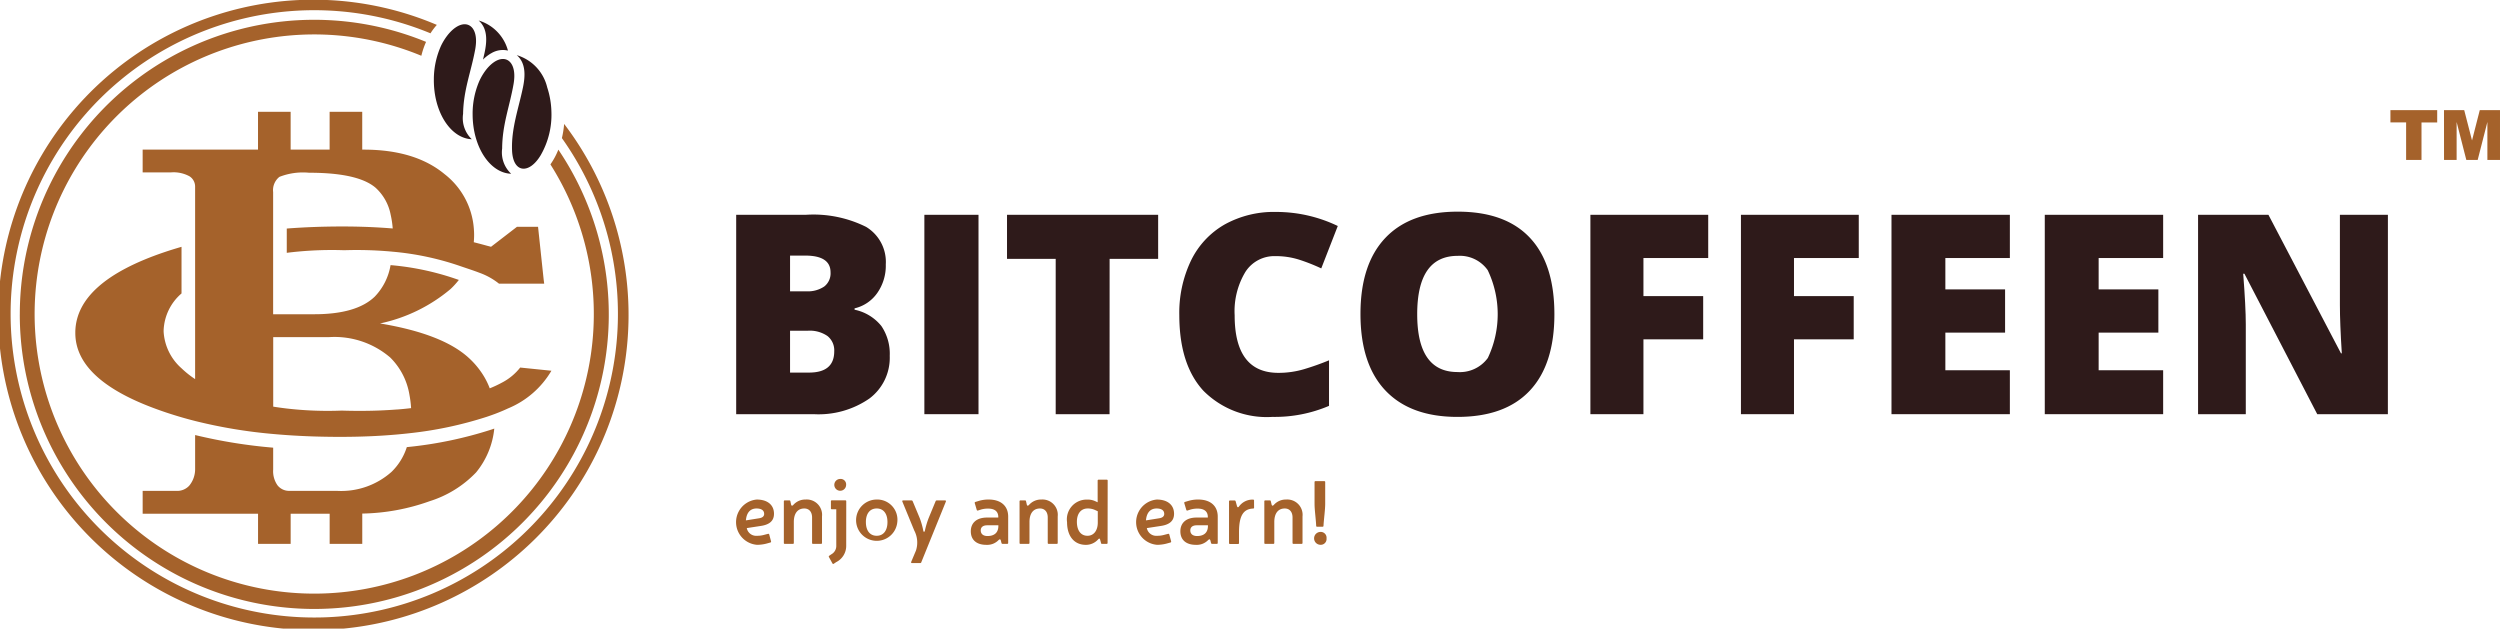 <svg xmlns="http://www.w3.org/2000/svg" width="242.117" height="60.876" viewBox="0 0 242.117 60.876">
    <defs>
        <style>
            .cls-1,.cls-3{fill:#2e1a1a}.cls-2{fill:#a5622b}.cls-3{fill-rule:evenodd}
        </style>
    </defs>
    <g id="Group_8" data-name="Group 8" transform="translate(-134.551 -262.656)">
        <g id="Group_1" data-name="Group 1" transform="translate(205.848 283.155)">
            <path id="Path_1" d="M233.837 291.626h6.736a11.454 11.454 0 0 1 5.844 1.169 3.962 3.962 0 0 1 1.909 3.639 4.6 4.6 0 0 1-.832 2.773 3.708 3.708 0 0 1-2.192 1.479v.132a4.491 4.491 0 0 1 2.6 1.585 4.782 4.782 0 0 1 .806 2.879 4.932 4.932 0 0 1-1.974 4.141 8.645 8.645 0 0 1-5.382 1.512h-7.515zm5.217 7.409h1.572a2.837 2.837 0 0 0 1.736-.462 1.611 1.611 0 0 0 .614-1.373q0-1.625-2.456-1.624h-1.466zm0 3.817v4.054h1.836q2.443 0 2.443-2.06a1.774 1.774 0 0 0-.653-1.479 3.013 3.013 0 0 0-1.9-.515z" class="cls-1" data-name="Path 1" transform="translate(-233.837 -291.322)"/>
            <path id="Path_2" d="M259.217 310.935v-19.309h5.243v19.309z" class="cls-1" data-name="Path 2" transform="translate(-240.992 -291.322)"/>
            <path id="Path_3" d="M280.294 310.935h-5.216v-15.043h-4.715v-4.266H285v4.266h-4.7z" class="cls-1" data-name="Path 3" transform="translate(-244.134 -291.322)"/>
            <path id="Path_4" d="M302.9 295.519a3.328 3.328 0 0 0-2.9 1.525 7.371 7.371 0 0 0-1.043 4.207q0 5.573 4.24 5.573a8.688 8.688 0 0 0 2.483-.357 24.871 24.871 0 0 0 2.416-.858v4.411a13.374 13.374 0 0 1-5.468 1.069 8.651 8.651 0 0 1-6.7-2.535q-2.331-2.537-2.331-7.33a11.7 11.7 0 0 1 1.13-5.269 8.081 8.081 0 0 1 3.249-3.494 9.813 9.813 0 0 1 4.986-1.221 13.737 13.737 0 0 1 5.983 1.361l-1.6 4.107a17.973 17.973 0 0 0-2.139-.845 7.472 7.472 0 0 0-2.306-.344z" class="cls-1" data-name="Path 4" transform="translate(-250.682 -291.213)"/>
            <path id="Path_5" d="M336.814 301.135q0 4.873-2.391 7.409t-7 2.535q-4.543 0-6.966-2.549t-2.424-7.422q0-4.82 2.41-7.363t7.006-2.543q4.609 0 6.986 2.523t2.379 7.41zm-13.286 0q0 5.6 3.9 5.6a3.351 3.351 0 0 0 2.938-1.36 9.874 9.874 0 0 0-.013-8.512 3.312 3.312 0 0 0-2.9-1.38q-3.926-.001-3.925 5.652z" class="cls-1" data-name="Path 5" transform="translate(-257.573 -291.203)"/>
            <path id="Path_6" d="M354.179 310.935h-5.137v-19.309h11.41v4.186h-6.273v3.688h5.785v4.186h-5.785z" class="cls-1" data-name="Path 6" transform="translate(-266.314 -291.322)"/>
            <path id="Path_7" d="M374.483 310.935h-5.137v-19.309h11.41v4.186h-6.273v3.688h5.784v4.186h-5.784z" class="cls-1" data-name="Path 7" transform="translate(-272.038 -291.322)"/>
            <path id="Path_8" d="M401.114 310.935H389.65v-19.309h11.464v4.186h-6.247v3.038h5.784v4.186h-5.784v3.645h6.247z" class="cls-1" data-name="Path 8" transform="translate(-277.762 -291.322)"/>
            <path id="Path_9" d="M421.786 310.935h-11.464v-19.309h11.464v4.186h-6.247v3.038h5.784v4.186h-5.784v3.645h6.247z" class="cls-1" data-name="Path 9" transform="translate(-283.589 -291.322)"/>
            <path id="Path_10" d="M449.378 310.935h-6.841l-7.052-13.6h-.118q.25 3.209.251 4.9v8.7h-4.622v-19.309h6.815l7.027 13.418h.079q-.185-2.919-.185-4.688v-8.73h4.649z" class="cls-1" data-name="Path 10" transform="translate(-289.417 -291.322)"/>
        </g>
        <g id="Group_5" data-name="Group 5" transform="translate(134.551 262.656)">
            <g id="Group_2" data-name="Group 2">
                <path id="Path_11" d="M137.221 293.846a28.521 28.521 0 1 0 52.157-15.946 6.778 6.778 0 0 1-.768 1.43 27.078 27.078 0 1 1-12.5-10.521 7.8 7.8 0 0 1 .457-1.345 28.509 28.509 0 0 0-39.344 26.382z" class="cls-2" data-name="Path 11" transform="translate(-135.304 -263.408)"/>
                <path id="Path_12" d="M189.186 274.657a9.274 9.274 0 0 1-.217 1.374 29.408 29.408 0 1 1-12.727-10.148 6.045 6.045 0 0 1 .616-.816 30.523 30.523 0 1 0 12.327 9.591z" class="cls-2" data-name="Path 12" transform="translate(-134.551 -262.656)"/>
            </g>
            <g id="Group_3" data-name="Group 3" transform="translate(7.289 10.821)">
                <path id="Path_13" d="M187.791 302.5a5.393 5.393 0 0 1-1.754 1.453 11.643 11.643 0 0 1-1.195.561 7.211 7.211 0 0 0-.578-1.188 7.977 7.977 0 0 0-1.473-1.779q-2.54-2.315-8.573-3.318a15.636 15.636 0 0 0 6.833-3.336 7.909 7.909 0 0 0 .8-.879l-.452-.154a26.276 26.276 0 0 0-6.163-1.28 5.776 5.776 0 0 1-1.522 3.043q-1.765 1.714-5.867 1.714h-3.983v-11.828a1.644 1.644 0 0 1 .608-1.476 6.256 6.256 0 0 1 2.874-.4q4.746 0 6.439 1.452a4.728 4.728 0 0 1 1.46 2.608 8.937 8.937 0 0 1 .2 1.338q-.655-.054-1.329-.093-1.709-.1-3.543-.1-2.8 0-5.389.2v2.351a34.95 34.95 0 0 1 4.4-.272q.583 0 1.156.021c.388-.013.781-.021 1.182-.021q1.121 0 2.192.062.666.038 1.313.1a27.415 27.415 0 0 1 6.408 1.343c.259.09.51.174.753.256.442.149.859.29 1.252.442a6.542 6.542 0 0 1 1.9 1.058h4.375l-.051-.4-.544-5.111h-2.038l-2.515 1.937-.382-.1q-.652-.18-1.289-.341c.02-.228.032-.461.032-.7s-.012-.442-.029-.658a7.371 7.371 0 0 0-2.834-5.239q-2.862-2.372-7.846-2.371h-.126v-3.662h-3.158v3.662h-3.775v-3.662h-3.16v3.662h-11.172v2.205h2.743a3.206 3.206 0 0 1 1.8.382 1.176 1.176 0 0 1 .537 1v18.638a9.292 9.292 0 0 1-1.318-1.05 5.121 5.121 0 0 1-1.731-3.547v-.12a4.955 4.955 0 0 1 1.733-3.58v-4.515c-.561.163-1.113.333-1.653.516q-8.526 2.886-8.633 7.7v.126q0 4.412 7.488 7.237 1.358.513 2.8.931.648.189 1.318.358a48.492 48.492 0 0 0 7.559 1.259q.649.059 1.318.106c1.637.114 3.358.172 5.175.172 1.932 0 3.728-.075 5.413-.223.46-.041.914-.085 1.358-.137a37.032 37.032 0 0 0 7.4-1.577c.275-.091.539-.185.795-.28q.689-.258 1.285-.539a8.728 8.728 0 0 0 4.2-3.648zm-11.881 4.057a47.074 47.074 0 0 1-3.69.139q-.882 0-1.708-.028-.654.026-1.322.027a34.587 34.587 0 0 1-4-.227q-.672-.079-1.318-.183v-6.728h5.366a8.288 8.288 0 0 1 5.962 1.967 6.578 6.578 0 0 1 1.863 3.6 10.314 10.314 0 0 1 .162 1.306q-.645.078-1.315.131z" class="cls-2" data-name="Path 13" transform="translate(-144.701 -277.725)"/>
                <path id="Path_14" d="M179.373 322.253a5.8 5.8 0 0 1-1.484 2.4 7.326 7.326 0 0 1-5.282 1.836h-4.579a1.428 1.428 0 0 1-1.169-.525 2.359 2.359 0 0 1-.429-1.526v-2.131a49.915 49.915 0 0 1-7.559-1.223v3.259a2.5 2.5 0 0 1-.572 1.646 1.574 1.574 0 0 1-1.265.5h-3.244v2.218h11.175v2.913h3.158v-2.913h3.777v2.913h3.158v-2.931a20.368 20.368 0 0 0 6.53-1.2 10.6 10.6 0 0 0 4.5-2.793 7.919 7.919 0 0 0 1.755-4.238c-.109.038-.22.076-.332.113a38.985 38.985 0 0 1-8.138 1.682z" class="cls-2" data-name="Path 14" transform="translate(-147.263 -289.772)"/>
            </g>
            <g id="Group_4" data-name="Group 4" transform="translate(42.019 1.986)">
                <path id="Path_15" d="M197.4 265.421a4.173 4.173 0 0 1 2.84 2.914 2.17 2.17 0 0 0-1.621.259 1.442 1.442 0 0 0-.155.092 3.847 3.847 0 0 0-.643.52c.052-.213.1-.427.15-.643.249-1.14.312-2.369-.571-3.141zm-.664 11.5c-2.07-.093-3.706-2.668-3.673-5.811a7.957 7.957 0 0 1 .686-3.22 5.6 5.6 0 0 1 .6-.99 4.191 4.191 0 0 1 .319-.374c1.312-1.356 2.56-.761 2.477 1.039a5.04 5.04 0 0 1-.083.688c-.4 2.163-1.127 3.878-1.168 6.212a2.823 2.823 0 0 0 .845 2.457z" class="cls-3" data-name="Path 15" transform="translate(-193.065 -265.421)"/>
                <path id="Path_16" d="M202.562 270.092a4.291 4.291 0 0 1 2.955 3.128 8.2 8.2 0 0 1 .406 2.365 7.83 7.83 0 0 1-1.045 4.209c-1.131 1.877-2.689 1.711-2.768-.485-.078-2.138.631-4.043 1.056-6.087.237-1.14.287-2.368-.6-3.13zm-.542 11.488c-2.067-.072-3.728-2.625-3.728-5.763a7.953 7.953 0 0 1 .651-3.221 5.561 5.561 0 0 1 .587-1 4 4 0 0 1 .314-.376c1.3-1.369 2.548-.787 2.484 1.01a4.963 4.963 0 0 1-.076.688c-.381 2.164-1.084 3.884-1.1 6.214a2.821 2.821 0 0 0 .869 2.444z" class="cls-3" data-name="Path 16" transform="translate(-194.539 -266.738)"/>
            </g>
        </g>
        <g id="Group_6" data-name="Group 6" transform="translate(205.828 309.041)">
            <path id="Path_17" d="M236.738 334.3a3.648 3.648 0 0 1-.883.112 2.2 2.2 0 0 1-.035-4.385c1.04 0 1.672.52 1.672 1.378 0 .666-.408 1.048-1.274 1.178l-1.36.208a.918.918 0 0 0 .987.745 2.355 2.355 0 0 0 .684-.087l.381-.1a.091.091 0 0 1 .122.07l.173.65a.089.089 0 0 1-.069.121zm-.667-2.462c.3-.051.468-.19.468-.416 0-.347-.269-.529-.738-.529-.571 0-.962.357-1.03 1.153z" class="cls-2" data-name="Path 17" transform="translate(-233.81 -328.033)"/>
            <path id="Path_18" d="M240.976 330.546c.052.1.1.1.2.009a1.549 1.549 0 0 1 1.2-.529 1.485 1.485 0 0 1 1.586 1.639v2.555a.086.086 0 0 1-.095.1h-.772a.086.086 0 0 1-.095-.1v-2.452c0-.545-.286-.875-.753-.875-.642 0-1.015.469-1.015 1.309v2.019a.086.086 0 0 1-.095.1h-.771a.087.087 0 0 1-.1-.1v-4.011a.087.087 0 0 1 .1-.1h.433a.092.092 0 0 1 .1.086z" class="cls-2" data-name="Path 18" transform="translate(-235.63 -328.033)"/>
            <path id="Path_19" d="M248.015 333.715a1.758 1.758 0 0 1-.979 1.595l-.217.148a.086.086 0 0 1-.139-.027l-.338-.615a.09.09 0 0 1 .034-.13l.2-.139a.919.919 0 0 0 .477-.832v-3.526h-.425a.087.087 0 0 1-.095-.1v-.667a.086.086 0 0 1 .095-.1h1.291a.087.087 0 0 1 .1.1zm-.009-5.883a.572.572 0 1 1-.572-.581.529.529 0 0 1 .572.581z" class="cls-2" data-name="Path 19" transform="translate(-237.339 -327.251)"/>
            <path id="Path_20" d="M254 332.209a2 2 0 1 1-1.993-2.183 1.954 1.954 0 0 1 1.993 2.183zm-3.042 0c0 .832.391 1.327 1.049 1.327.641 0 1.04-.495 1.04-1.327s-.4-1.317-1.04-1.317c-.659 0-1.05.495-1.05 1.317z" class="cls-2" data-name="Path 20" transform="translate(-238.376 -328.033)"/>
            <path id="Path_21" d="M258.078 336.135a.1.1 0 0 1-.1.078h-.8a.076.076 0 0 1-.078-.114l.46-1.091a2.5 2.5 0 0 0-.164-1.949l-1.152-2.8c-.027-.07.009-.113.078-.113h.806a.124.124 0 0 1 .113.07l.684 1.637a7.54 7.54 0 0 1 .355 1.265c.018.087.113.087.139-.009a8.368 8.368 0 0 1 .372-1.256l.677-1.637a.125.125 0 0 1 .113-.07h.8c.07 0 .1.043.078.113z" class="cls-2" data-name="Path 21" transform="translate(-240.131 -328.067)"/>
            <path id="Path_22" d="M266.269 330.156a3.244 3.244 0 0 1 .944-.13c1.17 0 1.89.607 1.89 1.655v2.538a.087.087 0 0 1-.1.1h-.434a.107.107 0 0 1-.113-.078l-.069-.269c-.052-.122-.1-.122-.217-.017a1.525 1.525 0 0 1-1.186.459c-.962 0-1.5-.495-1.5-1.308s.554-1.335 1.577-1.335h1.083v-.052c0-.528-.337-.814-.979-.814a2.383 2.383 0 0 0-.676.085l-.312.1a.091.091 0 0 1-.121-.07l-.19-.642a.089.089 0 0 1 .069-.121zm.8 2.365c-.424 0-.624.2-.624.493 0 .338.234.546.65.546.684 0 1.057-.338 1.057-.979v-.061z" class="cls-2" data-name="Path 22" transform="translate(-242.741 -328.033)"/>
            <path id="Path_23" d="M272.764 330.546c.052.1.1.1.2.009a1.549 1.549 0 0 1 1.2-.529 1.485 1.485 0 0 1 1.586 1.639v2.555a.087.087 0 0 1-.1.1h-.771a.087.087 0 0 1-.095-.1v-2.452c0-.545-.286-.875-.754-.875-.642 0-1.014.469-1.014 1.309v2.019a.086.086 0 0 1-.095.1h-.772a.086.086 0 0 1-.095-.1v-4.011a.086.086 0 0 1 .095-.1h.434a.091.091 0 0 1 .1.086z" class="cls-2" data-name="Path 23" transform="translate(-244.591 -328.033)"/>
            <path id="Path_24" d="M282.387 333.465a.087.087 0 0 1-.1.1h-.432c-.061 0-.1-.026-.1-.078l-.1-.365c-.027-.077-.086-.1-.174 0a1.582 1.582 0 0 1-1.2.538c-1.134 0-1.819-.85-1.819-2.2a1.912 1.912 0 0 1 1.941-2.183 1.738 1.738 0 0 1 .771.146l.251.114v-2.088a.087.087 0 0 1 .1-.1h.771a.087.087 0 0 1 .1.1zm-1.213-3.179a1.679 1.679 0 0 0-.71-.149c-.66 0-1.058.5-1.049 1.317s.381 1.327 1.023 1.327 1-.546 1-1.274v-1.1z" class="cls-2" data-name="Path 24" transform="translate(-246.398 -327.278)"/>
            <path id="Path_25" d="M290.694 334.3a3.644 3.644 0 0 1-.883.112 2.2 2.2 0 0 1-.035-4.385c1.04 0 1.672.52 1.672 1.378 0 .666-.408 1.048-1.275 1.178l-1.36.208a.919.919 0 0 0 .989.745 2.355 2.355 0 0 0 .684-.087l.381-.1a.09.09 0 0 1 .121.07l.174.65a.09.09 0 0 1-.07.121zm-.666-2.462c.3-.051.468-.19.468-.416 0-.347-.269-.529-.738-.529-.572 0-.962.357-1.032 1.153z" class="cls-2" data-name="Path 25" transform="translate(-249.021 -328.033)"/>
            <path id="Path_26" d="M294.533 330.156a3.243 3.243 0 0 1 .944-.13c1.17 0 1.889.607 1.889 1.655v2.538a.087.087 0 0 1-.1.1h-.434a.107.107 0 0 1-.113-.078l-.069-.269c-.052-.122-.1-.122-.216-.017a1.528 1.528 0 0 1-1.187.459c-.962 0-1.5-.495-1.5-1.308s.554-1.335 1.576-1.335h1.083v-.052c0-.528-.338-.814-.979-.814a2.38 2.38 0 0 0-.676.085l-.311.1a.091.091 0 0 1-.122-.07l-.191-.642a.09.09 0 0 1 .069-.121zm.8 2.365c-.424 0-.624.2-.624.493 0 .338.234.546.651.546.684 0 1.056-.338 1.056-.979v-.061z" class="cls-2" data-name="Path 26" transform="translate(-250.709 -328.033)"/>
            <path id="Path_27" d="M302.736 330.8a.087.087 0 0 1-.1.1c-.944.043-1.36.7-1.36 2.3v1.03a.087.087 0 0 1-.1.1h-.772a.086.086 0 0 1-.095-.1v-4.011a.086.086 0 0 1 .095-.1h.434a.1.1 0 0 1 .112.078l.139.494c.053.1.1.112.174.026a1.612 1.612 0 0 1 1.369-.684.087.087 0 0 1 .1.1z" class="cls-2" data-name="Path 27" transform="translate(-252.559 -328.033)"/>
            <path id="Path_28" d="M305.781 330.546c.053.1.1.1.2.009a1.55 1.55 0 0 1 1.2-.529 1.485 1.485 0 0 1 1.586 1.639v2.555a.086.086 0 0 1-.094.1h-.773a.088.088 0 0 1-.1-.1v-2.452c0-.545-.285-.875-.753-.875-.642 0-1.013.469-1.013 1.309v2.019a.088.088 0 0 1-.1.1h-.772a.086.086 0 0 1-.094-.1v-4.011a.086.086 0 0 1 .094-.1h.434a.091.091 0 0 1 .1.086z" class="cls-2" data-name="Path 28" transform="translate(-253.899 -328.033)"/>
            <path id="Path_29" d="M312.986 333.09a.566.566 0 0 1-.607.623.624.624 0 0 1 0-1.247.566.566 0 0 1 .607.624zm-.131-3.362c0 .615-.13 1.5-.164 2.141a.087.087 0 0 1-.1.094h-.51a.086.086 0 0 1-.1-.094c-.027-.642-.157-1.525-.157-2.141v-2.08a.088.088 0 0 1 .1-.1h.832a.087.087 0 0 1 .1.1z" class="cls-2" data-name="Path 29" transform="translate(-255.791 -327.336)"/>
        </g>
        <g id="Group_7" data-name="Group 7" transform="translate(366.056 273.323)">
            <path id="Path_30" d="M456.94 277.51h4.53v1.19h-1.52v3.631h-1.49V278.7h-1.52z" class="cls-2" data-name="Path 30" transform="translate(-456.94 -277.51)"/>
            <path id="Path_31" d="M464.165 277.51h1.959l.756 2.934.75-2.934h1.959v4.823h-1.221v-3.677l-.94 3.677h-1.1l-.939-3.677v3.677h-1.22z" class="cls-2" data-name="Path 31" transform="translate(-458.977 -277.51)"/>
        </g>
    </g>
</svg>
